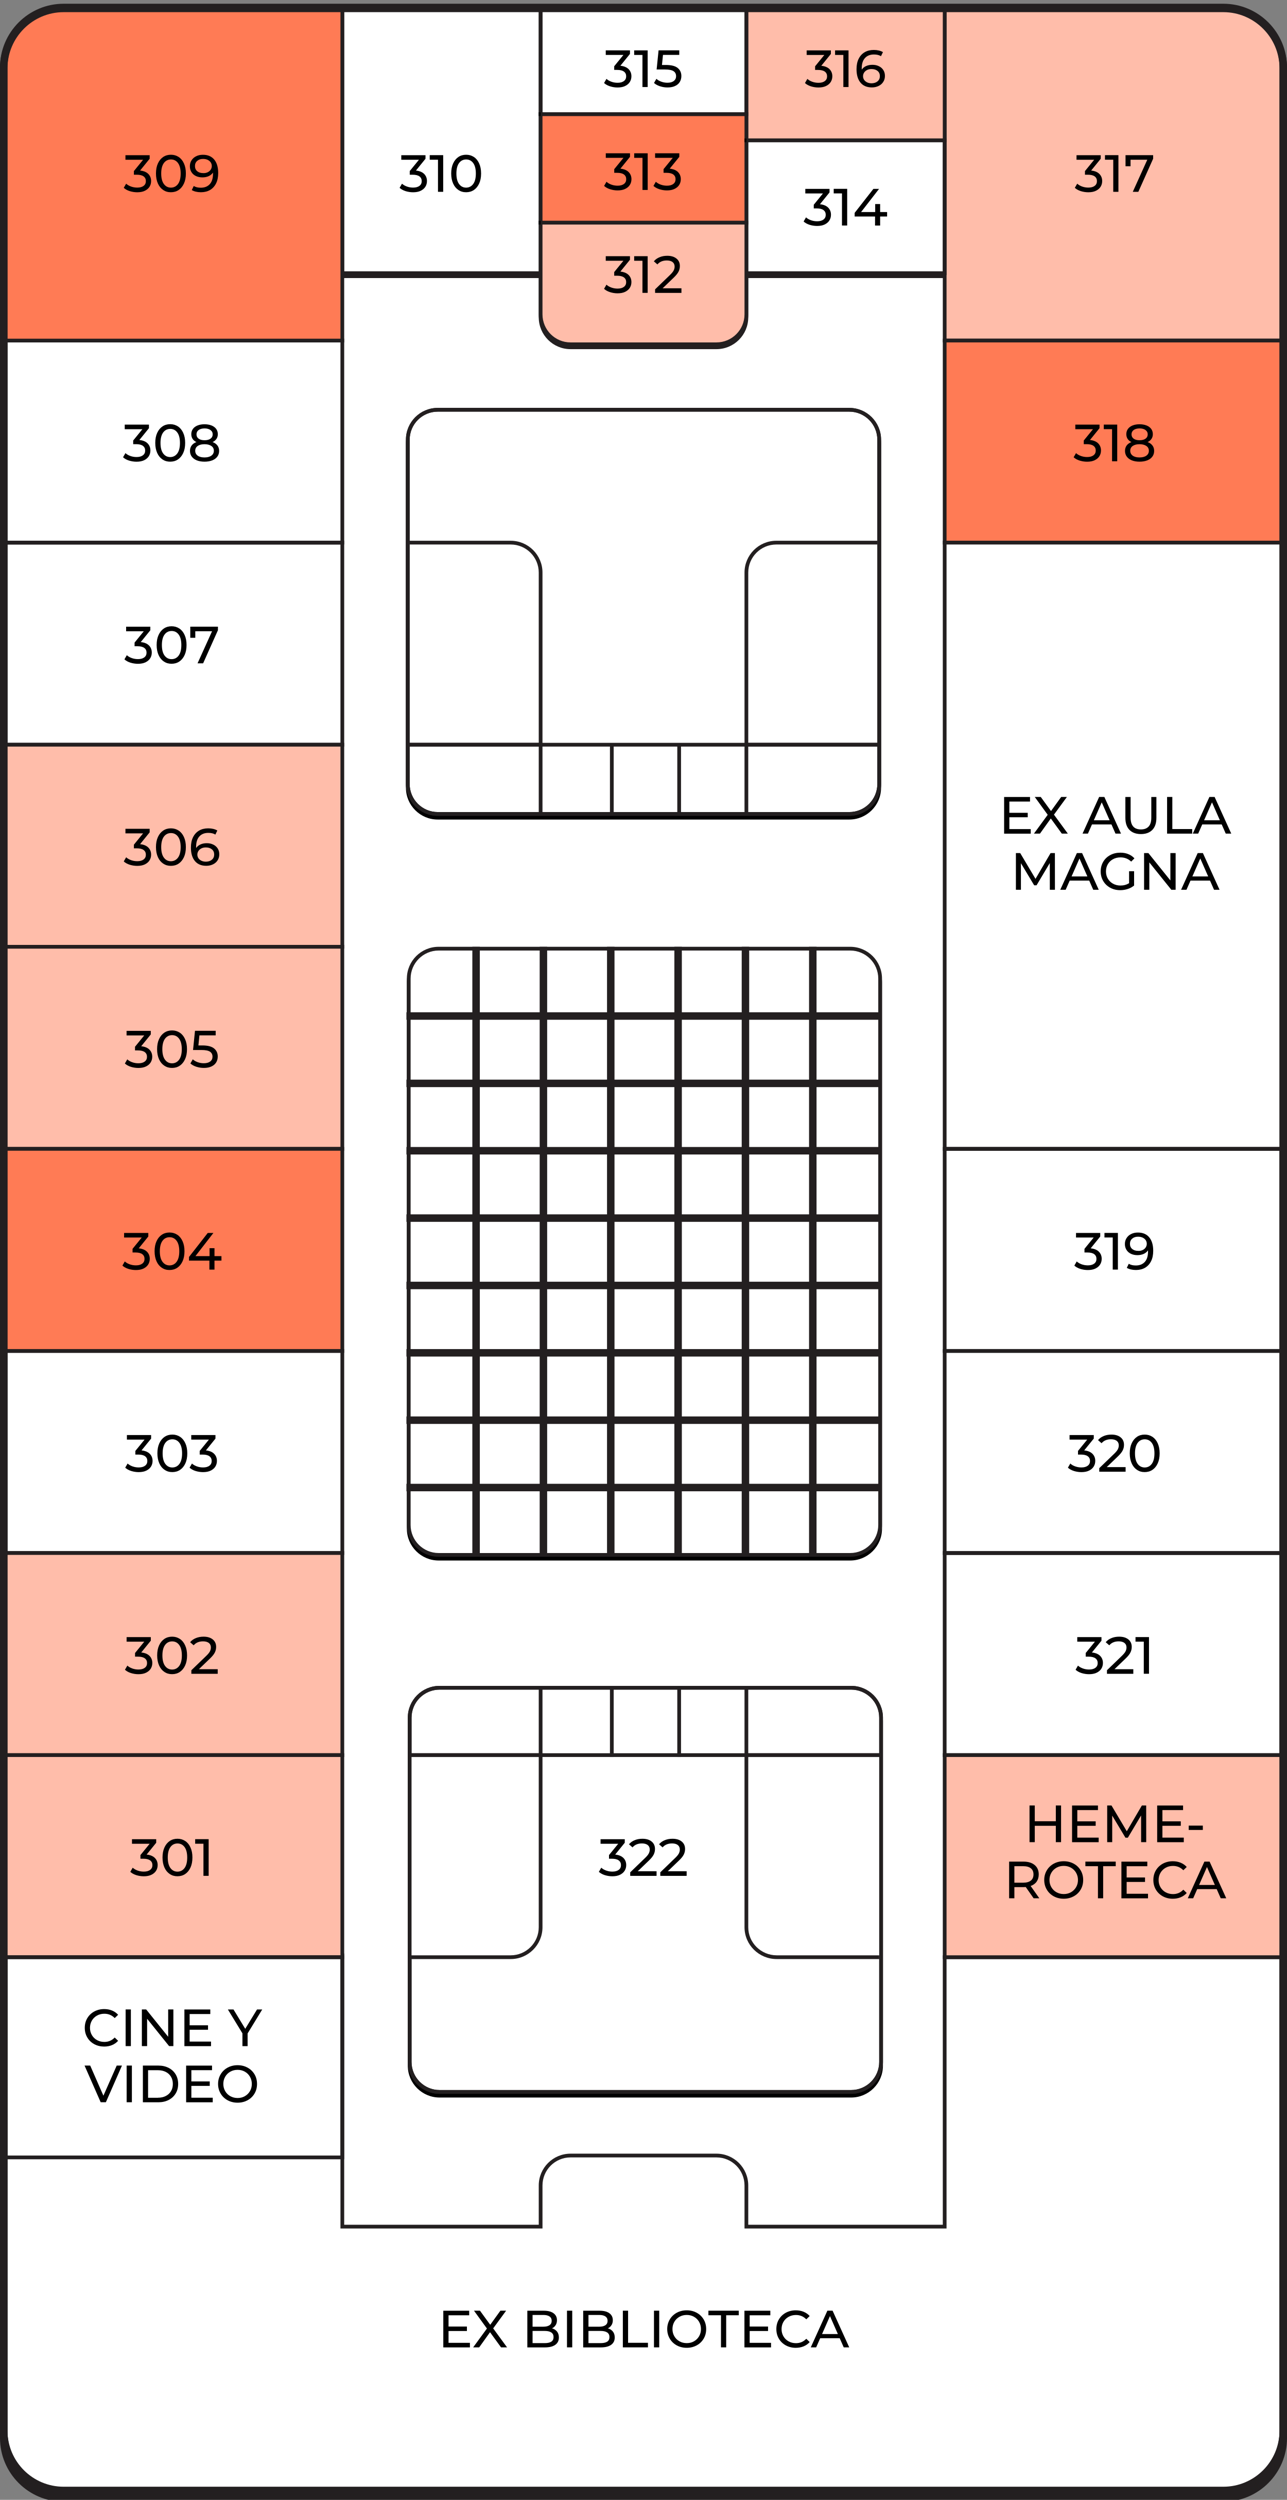 <?xml version="1.0" encoding="utf-8"?>
<!-- Generator: Adobe Illustrator 24.3.0, SVG Export Plug-In . SVG Version: 6.00 Build 0)  -->
<svg version="1.1" xmlns="http://www.w3.org/2000/svg" xmlns:xlink="http://www.w3.org/1999/xlink" x="0px" y="0px"
	 viewBox="0 0 344 668" style="enable-background:new 0 0 344 668;" xml:space="preserve">
<rect x="0" y="0" width="344" height="668" fill="#808080" stroke="none"/>
<style type="text/css">
	.st0{fill:#231F20;}
	.st1{fill:#FFFFFF;}
	.st2{fill:none;stroke:#231F20;stroke-miterlimit:10;}
	.st3{fill:#FF7B55;}
	.st4{fill:#FFBDAA;}
	.st5{fill:#00C6AE;}
	.st6{fill:#FFBD12;}
	.st7{fill:#C3D5FC;}
	.st8{fill:#1D1D1B;}
	.st9{fill:#D7F9F2;}
	.st10{fill:#8490FF;}
	.st11{fill:#FFFFFF;stroke:#1D1D1B;stroke-width:2;stroke-linecap:round;stroke-miterlimit:10;}
	.st12{fill:#FFB5D4;}
	.st13{fill:#FFEEFE;}
	.st14{fill:none;stroke:#231F20;stroke-width:2;stroke-miterlimit:10;}
	.st15{display:none;}
	.st16{display:inline;fill:none;stroke:#231F20;stroke-miterlimit:10;}
</style>
<g id="Mapa_SS">
</g>
<g id="Mapa_PB">
</g>
<g id="Mapa_PB_B_L_C">
</g>
<g id="Mapa_PB_B_L">
</g>
<g id="Mapa_PB_BIBLIOTECA">
</g>
<g id="Mapa_PB_COMEDOR">
</g>
<g id="Mapa_PB_LIBRERIA">
</g>
<g id="Mapa_PB_BANO">
</g>
<g id="Mapa_PB_SIN_FILTRO">
</g>
<g id="Mapa_1P">
</g>
<g id="MapaEP">
</g>
<g id="Mapa_2P">
</g>
<g id="Mapa_3P">
</g>
<g id="Mapa_3P_SIN_1_">
</g>
<g id="Mapa_3P_BANOS">
</g>
<g id="Mapa_3P_AULAS">
	<g>
		<g>
			<g>
				<g>
					<path class="st0" d="M343,651.5c0,8.8-7.2,16-16,16H17c-8.8,0-16-7.2-16-16V20C1,11.2,8.2,4,17,4h310c8.8,0,16,7.2,16,16V651.5
						z"/>
				</g>
				<g>
					<path class="st0" d="M327,668.5H17c-9.37,0-17-7.63-17-17V20C0,10.63,7.63,3,17,3h310c9.37,0,17,7.63,17,17v631.5
						C344,660.87,336.37,668.5,327,668.5z M17,5C8.73,5,2,11.73,2,20v631.5c0,8.27,6.73,15,15,15h310c8.27,0,15-6.73,15-15V20
						c0-8.27-6.73-15-15-15H17z"/>
				</g>
			</g>
			<g>
				<g>
					<path class="st1" d="M343,649.5c0,8.8-7.2,16-16,16H17c-8.8,0-16-7.2-16-16V18C1,9.2,8.2,2,17,2h310c8.8,0,16,7.2,16,16V649.5z
						"/>
				</g>
				<g>
					<path class="st0" d="M327,666.5H17c-9.37,0-17-7.63-17-17V18C0,8.63,7.63,1,17,1h310c9.37,0,17,7.63,17,17v631.5
						C344,658.87,336.37,666.5,327,666.5z M17,3C8.73,3,2,9.73,2,18v631.5c0,8.27,6.73,15,15,15h310c8.27,0,15-6.73,15-15V18
						c0-8.27-6.73-15-15-15H17z"/>
				</g>
			</g>
		</g>
		<g>
			<g>
				<g>
					<g>
						<path d="M227.25,416.5h-110c-4.42,0-8-3.58-8-8v-146c0-4.42,3.58-8,8-8h110c4.42,0,8,3.58,8,8v146
							C235.25,412.92,231.67,416.5,227.25,416.5z"/>
					</g>
					<g>
						<path d="M227.25,417h-110c-4.69,0-8.5-3.81-8.5-8.5v-146c0-4.69,3.81-8.5,8.5-8.5h110c4.69,0,8.5,3.81,8.5,8.5v146
							C235.75,413.19,231.94,417,227.25,417z M117.25,255c-4.14,0-7.5,3.36-7.5,7.5v146c0,4.14,3.36,7.5,7.5,7.5h110
							c4.14,0,7.5-3.36,7.5-7.5v-146c0-4.14-3.36-7.5-7.5-7.5H117.25z"/>
					</g>
				</g>
				<g>
					<g>
						<path class="st1" d="M227.25,415.5h-110c-4.42,0-8-3.58-8-8v-146c0-4.42,3.58-8,8-8h110c4.42,0,8,3.58,8,8v146
							C235.25,411.92,231.67,415.5,227.25,415.5z"/>
					</g>
					<g>
						<path class="st0" d="M227.25,416h-110c-4.69,0-8.5-3.81-8.5-8.5v-146c0-4.69,3.81-8.5,8.5-8.5h110c4.69,0,8.5,3.81,8.5,8.5
							v146C235.75,412.19,231.94,416,227.25,416z M117.25,254c-4.14,0-7.5,3.36-7.5,7.5v146c0,4.14,3.36,7.5,7.5,7.5h110
							c4.14,0,7.5-3.36,7.5-7.5v-146c0-4.14-3.36-7.5-7.5-7.5H117.25z"/>
					</g>
				</g>
			</g>
			<g>
				<g>
					<rect x="144.25" y="253" class="st0" width="2" height="162"/>
				</g>
				<g>
					<rect x="216.25" y="253" class="st0" width="2" height="162"/>
				</g>
				<g>
					<rect x="198.25" y="253" class="st0" width="2" height="162"/>
				</g>
				<g>
					<rect x="180.25" y="253" class="st0" width="2" height="162"/>
				</g>
				<g>
					<rect x="162.25" y="253" class="st0" width="2" height="162"/>
				</g>
				<g>
					<rect x="126.25" y="253" class="st0" width="2" height="162"/>
				</g>
			</g>
			<g>
				<rect x="108.63" y="270.5" class="st0" width="127" height="2"/>
			</g>
			<g>
				<rect x="108.63" y="288.5" class="st0" width="127" height="2"/>
			</g>
			<g>
				<rect x="108.63" y="306.5" class="st0" width="127" height="2"/>
			</g>
			<g>
				<rect x="108.63" y="324.5" class="st0" width="127" height="2"/>
			</g>
			<g>
				<rect x="108.63" y="342.5" class="st0" width="127" height="2"/>
			</g>
			<g>
				<rect x="108.63" y="360.5" class="st0" width="127" height="2"/>
			</g>
			<g>
				<rect x="108.63" y="378.5" class="st0" width="127" height="2"/>
			</g>
			<g>
				<rect x="108.63" y="396.5" class="st0" width="127" height="2"/>
			</g>
		</g>
		<g>
			<path class="st0" d="M191.5,93.3h-39c-4.69,0-8.5-3.81-8.5-8.5V74.3H91.5v-1H145v11.5c0,4.14,3.36,7.5,7.5,7.5h39
				c4.14,0,7.5-3.36,7.5-7.5V73.3h53.5v1H200v10.5C200,89.49,196.19,93.3,191.5,93.3z"/>
		</g>
		<g>
			<path class="st4" d="M252.5,91V2h74c8.84,0,16,7.16,16,16v73H252.5z"/>
			<path class="st0" d="M343,91.5h-91v-90h74.5c9.1,0,16.5,7.4,16.5,16.5V91.5z M253,90.5h89V18c0-8.55-6.95-15.5-15.5-15.5H253
				V90.5z"/>
		</g>
		<g>
			<path class="st0" d="M145,73.5H91v-72h54V73.5z M92,72.5h52v-70H92V72.5z"/>
		</g>
		<g>
			<g>
				<rect x="199.5" y="2" class="st4" width="53" height="35.5"/>
			</g>
			<g>
				<path class="st0" d="M253,38h-54V1.5h54V38z M200,37h52V2.5h-52V37z"/>
			</g>
		</g>
		<g>
			<path class="st0" d="M253,73.5h-54V37h54V73.5z M200,72.5h52V38h-52V72.5z"/>
		</g>
		<g>
			<g>
				<rect x="144.5" y="30.5" class="st3" width="55" height="29"/>
			</g>
			<g>
				<path class="st0" d="M200,60h-56V30h56V60z M145,59h54V31h-54V59z"/>
			</g>
		</g>
		<g>
			<path class="st0" d="M200,31h-56V1.5h56V31z M145,30h54V2.5h-54V30z"/>
		</g>
		<g>
			<g>
				<path class="st4" d="M144.5,59.5h55V84c0,4.42-3.58,8-8,8h-39c-4.42,0-8-3.58-8-8V59.5z"/>
			</g>
			<g>
				<path class="st0" d="M191.5,92.5h-39c-4.69,0-8.5-3.81-8.5-8.5V59h56v25C200,88.69,196.19,92.5,191.5,92.5z M145,60v24
					c0,4.14,3.36,7.5,7.5,7.5h39c4.14,0,7.5-3.36,7.5-7.5V60H145z"/>
			</g>
		</g>
		<g>
			<path class="st0" d="M92,145.5H1v-55h91V145.5z M2,144.5h89v-53H2V144.5z"/>
		</g>
		<g>
			<path class="st0" d="M92,199.5H1v-55h91V199.5z M2,198.5h89v-53H2V198.5z"/>
		</g>
		<g>
			<rect x="1.5" y="199" class="st4" width="90" height="54"/>
			<path class="st0" d="M92,253.5H1v-55h91V253.5z M2,252.5h89v-53H2V252.5z"/>
		</g>
		<g>
			<rect x="252.5" y="91" class="st3" width="90" height="54"/>
			<path class="st0" d="M343,145.5h-91v-55h91V145.5z M253,144.5h89v-53h-89V144.5z"/>
		</g>
		<g>
			<rect x="252.5" y="145" class="st1" width="90" height="162"/>
			<path class="st0" d="M343,307.5h-91v-163h91V307.5z M253,306.5h89v-161h-89V306.5z"/>
		</g>
		<g>
			<rect x="1.5" y="253" class="st4" width="90" height="54"/>
			<path class="st0" d="M92,307.5H1v-55h91V307.5z M2,306.5h89v-53H2V306.5z"/>
		</g>
		<g>
			<rect x="1.5" y="307" class="st3" width="90" height="54"/>
			<path class="st0" d="M92,361.5H1v-55h91V361.5z M2,360.5h89v-53H2V360.5z"/>
		</g>
		<g>
			<path class="st0" d="M92,415.5H1v-55h91V415.5z M2,414.5h89v-53H2V414.5z"/>
		</g>
		<g>
			<path class="st0" d="M92,577H1v-55h91V577z M2,576h89v-53H2V576z"/>
		</g>
		<g>
			<rect x="1.5" y="415" class="st4" width="90" height="54"/>
			<path class="st0" d="M92,469.5H1v-55h91V469.5z M2,468.5h89v-53H2V468.5z"/>
		</g>
		<g>
			<path class="st0" d="M343,361.5h-91v-55h91V361.5z M253,360.5h89v-53h-89V360.5z"/>
		</g>
		<g>
			<path class="st0" d="M343,415.5h-91v-55h91V415.5z M253,414.5h89v-53h-89V414.5z"/>
		</g>
		<g>
			<path class="st0" d="M343,469.5h-91v-55h91V469.5z M253,468.5h89v-53h-89V468.5z"/>
		</g>
		<g>
			<rect x="1.5" y="469" class="st4" width="90" height="54"/>
			<path class="st0" d="M92,523.5H1v-55h91V523.5z M2,522.5h89v-53H2V522.5z"/>
		</g>
		<g>
			<path class="st0" d="M326.5,666.5h-309C8.4,666.5,1,659.1,1,650V522.5h91v72h52V584c0-4.69,3.81-8.5,8.5-8.5h39
				c4.69,0,8.5,3.81,8.5,8.5v10.5h52v-72h91V650C343,659.1,335.6,666.5,326.5,666.5z M2,523.5V650c0,8.55,6.95,15.5,15.5,15.5h309
				c8.55,0,15.5-6.95,15.5-15.5V523.5h-89v72h-54V584c0-4.14-3.36-7.5-7.5-7.5h-39c-4.14,0-7.5,3.36-7.5,7.5v11.5H91v-72H2z"/>
		</g>
		<g>
			<rect x="252.5" y="469" class="st4" width="90" height="54"/>
			<path class="st0" d="M343,523.5h-91v-55h91V523.5z M253,522.5h89v-53h-89V522.5z"/>
		</g>
		<g>
			<path class="st3" d="M91.5,91h-90V18c0-8.84,7.16-16,16-16h74V91z"/>
			<path class="st0" d="M92,91.5H1V18C1,8.9,8.4,1.5,17.5,1.5H92V91.5z M2,90.5h89v-88H17.5C8.95,2.5,2,9.45,2,18V90.5z"/>
		</g>
		<g>
			<g>
				<g>
					<path d="M227,218.5H117c-4.42,0-8-3.58-8-8v-92c0-4.42,3.58-8,8-8h110c4.42,0,8,3.58,8,8v92C235,214.92,231.42,218.5,227,218.5
						z"/>
				</g>
				<g>
					<path d="M227,219H117c-4.69,0-8.5-3.81-8.5-8.5v-92c0-4.69,3.81-8.5,8.5-8.5h110c4.69,0,8.5,3.81,8.5,8.5v92
						C235.5,215.19,231.69,219,227,219z M117,111c-4.14,0-7.5,3.36-7.5,7.5v92c0,4.14,3.36,7.5,7.5,7.5h110c4.14,0,7.5-3.36,7.5-7.5
						v-92c0-4.14-3.36-7.5-7.5-7.5H117z"/>
				</g>
			</g>
			<g>
				<g>
					<path class="st1" d="M227,217.5H117c-4.42,0-8-3.58-8-8v-92c0-4.42,3.58-8,8-8h110c4.42,0,8,3.58,8,8v92
						C235,213.92,231.42,217.5,227,217.5z"/>
				</g>
				<g>
					<path class="st0" d="M227,218H117c-4.69,0-8.5-3.81-8.5-8.5v-92c0-4.69,3.81-8.5,8.5-8.5h110c4.69,0,8.5,3.81,8.5,8.5v92
						C235.5,214.19,231.69,218,227,218z M117,110c-4.14,0-7.5,3.36-7.5,7.5v92c0,4.14,3.36,7.5,7.5,7.5h110c4.14,0,7.5-3.36,7.5-7.5
						v-92c0-4.14-3.36-7.5-7.5-7.5H117z"/>
				</g>
			</g>
		</g>
		<g>
			<g>
				<g>
					<path d="M227.5,560h-110c-4.42,0-8-3.58-8-8v-92c0-4.42,3.58-8,8-8h110c4.42,0,8,3.58,8,8v92
						C235.5,556.42,231.92,560,227.5,560z"/>
				</g>
				<g>
					<path d="M227.5,560.5h-110c-4.69,0-8.5-3.81-8.5-8.5v-92c0-4.69,3.81-8.5,8.5-8.5h110c4.69,0,8.5,3.81,8.5,8.5v92
						C236,556.69,232.19,560.5,227.5,560.5z M117.5,452.5c-4.14,0-7.5,3.36-7.5,7.5v92c0,4.14,3.36,7.5,7.5,7.5h110
						c4.14,0,7.5-3.36,7.5-7.5v-92c0-4.14-3.36-7.5-7.5-7.5H117.5z"/>
				</g>
			</g>
			<g>
				<g>
					<path class="st1" d="M227.5,559h-110c-4.42,0-8-3.58-8-8v-92c0-4.42,3.58-8,8-8h110c4.42,0,8,3.58,8,8v92
						C235.5,555.42,231.92,559,227.5,559z"/>
				</g>
				<g>
					<path class="st0" d="M227.5,559.5h-110c-4.69,0-8.5-3.81-8.5-8.5v-92c0-4.69,3.81-8.5,8.5-8.5h110c4.69,0,8.5,3.81,8.5,8.5v92
						C236,555.69,232.19,559.5,227.5,559.5z M117.5,451.5c-4.14,0-7.5,3.36-7.5,7.5v92c0,4.14,3.36,7.5,7.5,7.5h110
						c4.14,0,7.5-3.36,7.5-7.5v-92c0-4.14-3.36-7.5-7.5-7.5H117.5z"/>
				</g>
			</g>
		</g>
		<g>
			<path d="M39.63,46.47c0.5,0.5,0.76,1.14,0.76,1.91c0,0.56-0.14,1.07-0.42,1.52s-0.7,0.81-1.25,1.08c-0.56,0.27-1.23,0.4-2.04,0.4
				c-0.7,0-1.37-0.11-2.02-0.31c-0.64-0.21-1.17-0.5-1.58-0.88l0.64-1.11c0.34,0.32,0.77,0.57,1.29,0.76
				c0.52,0.19,1.08,0.29,1.67,0.29c0.73,0,1.29-0.15,1.7-0.46c0.41-0.31,0.61-0.73,0.61-1.27c0-0.54-0.2-0.96-0.6-1.26
				s-1.01-0.45-1.82-0.45h-0.78v-0.98l2.46-3.02h-4.72v-1.22h6.47v0.95l-2.56,3.16C38.39,45.67,39.13,45.97,39.63,46.47z"/>
			<path d="M43.63,50.78c-0.6-0.4-1.08-0.97-1.42-1.73s-0.52-1.65-0.52-2.69s0.17-1.93,0.52-2.69c0.35-0.76,0.82-1.33,1.42-1.73
				s1.29-0.59,2.06-0.59c0.77,0,1.45,0.2,2.05,0.59s1.08,0.97,1.42,1.73c0.35,0.76,0.52,1.65,0.52,2.69s-0.17,1.93-0.52,2.69
				s-0.82,1.33-1.42,1.73s-1.29,0.59-2.05,0.59C44.92,51.38,44.23,51.18,43.63,50.78z M47.58,49.17c0.47-0.64,0.71-1.58,0.71-2.8
				s-0.24-2.16-0.71-2.8c-0.47-0.64-1.1-0.96-1.88-0.96c-0.79,0-1.43,0.32-1.9,0.96c-0.47,0.64-0.71,1.58-0.71,2.8
				s0.24,2.16,0.71,2.8s1.1,0.97,1.9,0.97C46.48,50.13,47.1,49.81,47.58,49.17z"/>
			<path d="M57.25,42.63c0.71,0.85,1.07,2.05,1.07,3.61c0,1.09-0.19,2.02-0.58,2.79s-0.93,1.35-1.62,1.75
				c-0.7,0.4-1.51,0.59-2.43,0.59c-0.48,0-0.92-0.05-1.34-0.15c-0.42-0.1-0.78-0.24-1.09-0.43l0.53-1.09
				c0.48,0.31,1.11,0.46,1.89,0.46c1.02,0,1.81-0.32,2.39-0.95c0.57-0.63,0.86-1.55,0.86-2.75v-0.35c-0.28,0.42-0.67,0.74-1.16,0.96
				c-0.49,0.22-1.05,0.33-1.67,0.33c-0.64,0-1.22-0.12-1.73-0.36c-0.51-0.24-0.91-0.59-1.19-1.04c-0.28-0.45-0.43-0.97-0.43-1.56
				c0-0.62,0.15-1.16,0.46-1.62c0.3-0.47,0.72-0.83,1.24-1.08c0.52-0.26,1.11-0.38,1.76-0.38C55.52,41.35,56.54,41.78,57.25,42.63z
				 M55.51,46.03c0.35-0.17,0.61-0.4,0.81-0.69c0.19-0.29,0.29-0.61,0.29-0.97c0-0.35-0.09-0.66-0.27-0.95
				c-0.18-0.28-0.45-0.51-0.8-0.69c-0.35-0.17-0.77-0.26-1.27-0.26c-0.64,0-1.16,0.17-1.56,0.52c-0.4,0.34-0.6,0.81-0.6,1.38
				c0,0.58,0.2,1.04,0.6,1.38c0.4,0.34,0.94,0.51,1.62,0.51C54.77,46.28,55.16,46.2,55.51,46.03z"/>
		</g>
		<g>
			<path d="M168.01,18.47c0.5,0.5,0.76,1.14,0.76,1.91c0,0.56-0.14,1.07-0.42,1.52c-0.28,0.45-0.7,0.81-1.25,1.08
				c-0.56,0.27-1.23,0.4-2.04,0.4c-0.7,0-1.37-0.11-2.02-0.32s-1.17-0.5-1.58-0.88l0.64-1.11c0.34,0.32,0.77,0.57,1.29,0.76
				c0.52,0.19,1.08,0.29,1.67,0.29c0.73,0,1.29-0.15,1.7-0.46c0.41-0.31,0.61-0.73,0.61-1.27s-0.2-0.96-0.6-1.26
				s-1.01-0.45-1.82-0.45h-0.78v-0.98l2.46-3.02h-4.72v-1.22h6.47v0.95l-2.56,3.16C166.77,17.67,167.51,17.97,168.01,18.47z"/>
			<path d="M173.11,13.46v9.8h-1.39v-8.58h-2.21v-1.22H173.11z"/>
			<path d="M181.13,18.16c0.66,0.53,0.99,1.25,0.99,2.16c0,0.58-0.14,1.1-0.41,1.56s-0.69,0.83-1.25,1.09
				c-0.55,0.27-1.24,0.4-2.05,0.4c-0.69,0-1.36-0.11-2-0.32s-1.18-0.5-1.6-0.88l0.64-1.11c0.34,0.32,0.76,0.57,1.29,0.76
				c0.52,0.19,1.07,0.29,1.65,0.29c0.74,0,1.31-0.16,1.71-0.47s0.61-0.74,0.61-1.28c0-0.59-0.22-1.03-0.67-1.34
				c-0.45-0.3-1.21-0.45-2.3-0.45h-2.23l0.52-5.12h5.53v1.22h-4.35l-0.27,2.69h1.09C179.45,17.37,180.48,17.63,181.13,18.16z"/>
		</g>
		<g>
			<path d="M113.36,46.47c0.5,0.5,0.76,1.14,0.76,1.91c0,0.56-0.14,1.07-0.42,1.52s-0.7,0.81-1.25,1.08
				c-0.56,0.27-1.23,0.4-2.04,0.4c-0.7,0-1.37-0.11-2.02-0.31c-0.64-0.21-1.17-0.5-1.58-0.88l0.64-1.11
				c0.34,0.32,0.77,0.57,1.29,0.76c0.52,0.19,1.08,0.29,1.67,0.29c0.73,0,1.29-0.15,1.7-0.46c0.41-0.31,0.61-0.73,0.61-1.27
				c0-0.54-0.2-0.96-0.6-1.26s-1.01-0.45-1.82-0.45h-0.78v-0.98l2.46-3.02h-4.72v-1.22h6.47v0.95l-2.56,3.16
				C112.12,45.67,112.86,45.97,113.36,46.47z"/>
			<path d="M118.46,41.46v9.8h-1.39v-8.58h-2.21v-1.22H118.46z"/>
			<path d="M122.54,50.78c-0.6-0.4-1.08-0.97-1.42-1.73s-0.52-1.65-0.52-2.69s0.17-1.93,0.52-2.69c0.35-0.76,0.82-1.33,1.42-1.73
				s1.29-0.59,2.06-0.59c0.77,0,1.45,0.2,2.05,0.59s1.08,0.97,1.42,1.73c0.35,0.76,0.52,1.65,0.52,2.69s-0.17,1.93-0.52,2.69
				s-0.82,1.33-1.42,1.73s-1.29,0.59-2.05,0.59C123.83,51.38,123.14,51.18,122.54,50.78z M126.48,49.17
				c0.47-0.64,0.71-1.58,0.71-2.8s-0.24-2.16-0.71-2.8c-0.47-0.64-1.1-0.96-1.88-0.96c-0.79,0-1.43,0.32-1.9,0.96
				c-0.47,0.64-0.71,1.58-0.71,2.8s0.24,2.16,0.71,2.8s1.1,0.97,1.9,0.97C125.38,50.13,126.01,49.81,126.48,49.17z"/>
		</g>
		<g>
			<path d="M168.01,73.47c0.5,0.5,0.76,1.14,0.76,1.91c0,0.56-0.14,1.07-0.42,1.52c-0.28,0.45-0.7,0.81-1.25,1.08
				c-0.56,0.27-1.23,0.4-2.04,0.4c-0.7,0-1.37-0.11-2.02-0.32s-1.17-0.5-1.58-0.88l0.64-1.11c0.34,0.32,0.77,0.57,1.29,0.76
				c0.52,0.19,1.08,0.29,1.67,0.29c0.73,0,1.29-0.15,1.7-0.46c0.41-0.31,0.61-0.73,0.61-1.27s-0.2-0.96-0.6-1.26
				s-1.01-0.45-1.82-0.45h-0.78v-0.98l2.46-3.02h-4.72v-1.22h6.47v0.95l-2.56,3.16C166.77,72.67,167.51,72.97,168.01,73.47z"/>
			<path d="M173.11,68.46v9.8h-1.39v-8.58h-2.21v-1.22H173.11z"/>
			<path d="M182.14,77.05v1.22h-7.04v-0.95l3.99-3.85c0.49-0.47,0.81-0.87,0.98-1.21c0.17-0.34,0.25-0.68,0.25-1.03
				c0-0.51-0.18-0.91-0.54-1.2c-0.36-0.28-0.88-0.43-1.55-0.43c-1.08,0-1.92,0.35-2.51,1.06l-0.95-0.83
				c0.38-0.47,0.88-0.83,1.51-1.09c0.62-0.26,1.31-0.39,2.08-0.39c1.03,0,1.84,0.25,2.45,0.74s0.91,1.15,0.91,1.99
				c0,0.52-0.11,1.02-0.34,1.48s-0.65,1-1.27,1.6l-3,2.88H182.14z"/>
		</g>
		<g>
			<path d="M168.02,45.97c0.5,0.5,0.76,1.14,0.76,1.91c0,0.56-0.14,1.07-0.42,1.52c-0.28,0.45-0.7,0.81-1.25,1.08
				c-0.56,0.27-1.23,0.4-2.04,0.4c-0.7,0-1.37-0.11-2.02-0.32s-1.17-0.5-1.58-0.88l0.64-1.11c0.34,0.32,0.77,0.57,1.29,0.76
				c0.52,0.19,1.08,0.29,1.67,0.29c0.73,0,1.29-0.15,1.7-0.46c0.41-0.31,0.61-0.73,0.61-1.27s-0.2-0.96-0.6-1.26
				s-1.01-0.45-1.82-0.45h-0.78v-0.98l2.46-3.02h-4.72v-1.22h6.47v0.95l-2.56,3.16C166.79,45.17,167.52,45.47,168.02,45.97z"/>
			<path d="M173.12,40.96v9.8h-1.39v-8.58h-2.21v-1.22H173.12z"/>
			<path d="M181.21,45.97c0.5,0.5,0.76,1.14,0.76,1.91c0,0.56-0.14,1.07-0.42,1.52c-0.28,0.45-0.7,0.81-1.25,1.08
				c-0.56,0.27-1.23,0.4-2.04,0.4c-0.7,0-1.37-0.11-2.02-0.32c-0.64-0.21-1.17-0.5-1.58-0.88l0.64-1.11
				c0.34,0.32,0.76,0.57,1.29,0.76c0.52,0.19,1.08,0.29,1.67,0.29c0.73,0,1.29-0.15,1.7-0.46c0.41-0.31,0.61-0.73,0.61-1.27
				s-0.2-0.96-0.6-1.26s-1.01-0.45-1.82-0.45h-0.79v-0.98l2.46-3.02h-4.72v-1.22h6.47v0.95l-2.56,3.16
				C179.97,45.17,180.71,45.47,181.21,45.97z"/>
		</g>
		<g>
			<path d="M221.35,55.47c0.5,0.5,0.76,1.14,0.76,1.91c0,0.56-0.14,1.07-0.42,1.52c-0.28,0.45-0.7,0.81-1.25,1.08
				c-0.55,0.27-1.23,0.4-2.04,0.4c-0.7,0-1.37-0.11-2.02-0.31c-0.64-0.21-1.17-0.5-1.58-0.88l0.64-1.11
				c0.34,0.32,0.76,0.57,1.29,0.76c0.52,0.19,1.08,0.29,1.67,0.29c0.73,0,1.29-0.15,1.7-0.46s0.61-0.73,0.61-1.27
				c0-0.54-0.2-0.96-0.6-1.26c-0.4-0.3-1.01-0.45-1.82-0.45h-0.78v-0.98l2.46-3.02h-4.72v-1.22h6.47v0.95l-2.56,3.16
				C220.11,54.67,220.84,54.97,221.35,55.47z"/>
			<path d="M226.44,50.46v9.8h-1.39v-8.58h-2.21v-1.22H226.44z"/>
			<path d="M237.11,57.86h-1.86v2.41h-1.36v-2.41h-5.45v-0.98l5.01-6.41h1.51l-4.8,6.19h3.77v-2.13h1.32v2.13h1.86V57.86z"/>
		</g>
		<g>
			<path d="M221.71,18.47c0.5,0.5,0.76,1.14,0.76,1.91c0,0.56-0.14,1.07-0.42,1.52c-0.28,0.45-0.7,0.81-1.25,1.08
				c-0.56,0.27-1.23,0.4-2.04,0.4c-0.7,0-1.37-0.11-2.02-0.31c-0.64-0.21-1.17-0.5-1.58-0.88l0.64-1.11
				c0.34,0.32,0.77,0.57,1.29,0.76c0.52,0.19,1.08,0.29,1.67,0.29c0.73,0,1.29-0.15,1.7-0.46c0.41-0.31,0.61-0.73,0.61-1.27
				c0-0.54-0.2-0.96-0.6-1.26c-0.4-0.3-1.01-0.45-1.82-0.45h-0.78v-0.98l2.46-3.02h-4.72v-1.22h6.47v0.95l-2.56,3.16
				C220.47,17.67,221.21,17.97,221.71,18.47z"/>
			<path d="M226.8,13.46v9.8h-1.38v-8.58h-2.21v-1.22H226.8z"/>
			<path d="M234.9,17.68c0.51,0.24,0.91,0.59,1.2,1.04c0.29,0.45,0.43,0.97,0.43,1.56c0,0.62-0.15,1.16-0.46,1.62
				c-0.3,0.47-0.72,0.83-1.25,1.08s-1.12,0.38-1.77,0.38c-1.32,0-2.33-0.42-3.04-1.27s-1.07-2.05-1.07-3.61
				c0-1.09,0.19-2.02,0.58-2.79s0.93-1.35,1.62-1.75s1.5-0.59,2.43-0.59c0.48,0,0.92,0.05,1.34,0.15s0.78,0.24,1.09,0.43l-0.53,1.09
				c-0.47-0.31-1.09-0.46-1.88-0.46c-1.02,0-1.82,0.32-2.39,0.95c-0.58,0.63-0.87,1.55-0.87,2.75c0,0.15,0,0.27,0.01,0.35
				c0.28-0.42,0.67-0.74,1.16-0.96c0.49-0.22,1.04-0.33,1.66-0.33C233.82,17.31,234.4,17.44,234.9,17.68z M234.58,21.72
				c0.4-0.34,0.6-0.81,0.6-1.38c0-0.58-0.2-1.04-0.61-1.38s-0.95-0.51-1.63-0.51c-0.44,0-0.83,0.08-1.17,0.25s-0.61,0.4-0.8,0.69
				c-0.19,0.29-0.29,0.61-0.29,0.97c0,0.35,0.09,0.66,0.27,0.95c0.18,0.28,0.45,0.51,0.8,0.69c0.35,0.17,0.77,0.26,1.25,0.26
				C233.65,22.24,234.17,22.07,234.58,21.72z"/>
		</g>
		<g>
			<path d="M293.84,46.47c0.5,0.5,0.76,1.14,0.76,1.91c0,0.56-0.14,1.07-0.42,1.52c-0.28,0.45-0.7,0.81-1.25,1.08
				c-0.56,0.27-1.23,0.4-2.04,0.4c-0.7,0-1.37-0.11-2.02-0.31c-0.64-0.21-1.17-0.5-1.58-0.88l0.64-1.11
				c0.34,0.32,0.77,0.57,1.29,0.76c0.52,0.19,1.08,0.29,1.67,0.29c0.73,0,1.29-0.15,1.7-0.46c0.41-0.31,0.61-0.73,0.61-1.27
				c0-0.54-0.2-0.96-0.6-1.26c-0.4-0.3-1.01-0.45-1.82-0.45h-0.78v-0.98l2.46-3.02h-4.72v-1.22h6.47v0.95l-2.56,3.16
				C292.61,45.67,293.34,45.97,293.84,46.47z"/>
			<path d="M298.94,41.46v9.8h-1.38v-8.58h-2.21v-1.22H298.94z"/>
			<path d="M308.22,41.46v0.95l-3.96,8.85h-1.48l3.88-8.58h-4.48v1.75h-1.34v-2.97H308.22z"/>
		</g>
		<g>
			<path d="M293.52,118.47c0.5,0.5,0.76,1.14,0.76,1.91c0,0.56-0.14,1.07-0.42,1.52c-0.28,0.45-0.7,0.81-1.25,1.08
				c-0.56,0.27-1.23,0.4-2.04,0.4c-0.7,0-1.37-0.11-2.02-0.31c-0.64-0.21-1.17-0.5-1.58-0.88l0.64-1.11
				c0.34,0.32,0.77,0.57,1.29,0.76c0.52,0.19,1.08,0.29,1.67,0.29c0.73,0,1.29-0.15,1.7-0.46c0.41-0.31,0.61-0.73,0.61-1.27
				c0-0.54-0.2-0.96-0.6-1.26c-0.4-0.3-1.01-0.45-1.82-0.45h-0.78v-0.98l2.46-3.02h-4.72v-1.22h6.47v0.95l-2.56,3.16
				C292.28,117.67,293.02,117.97,293.52,118.47z"/>
			<path d="M298.62,113.46v9.8h-1.38v-8.58h-2.21v-1.22H298.62z"/>
			<path d="M308.04,119.05c0.3,0.4,0.45,0.88,0.45,1.44c0,0.59-0.16,1.1-0.48,1.53c-0.32,0.43-0.77,0.77-1.36,1
				s-1.28,0.35-2.07,0.35c-0.78,0-1.47-0.12-2.05-0.35c-0.58-0.23-1.03-0.57-1.35-1c-0.32-0.43-0.48-0.95-0.48-1.53
				c0-0.56,0.15-1.04,0.44-1.44c0.29-0.4,0.72-0.71,1.28-0.92c-0.45-0.21-0.79-0.5-1.02-0.85c-0.23-0.36-0.35-0.78-0.35-1.26
				c0-0.54,0.15-1.01,0.44-1.41c0.29-0.4,0.71-0.71,1.24-0.92c0.53-0.21,1.15-0.32,1.85-0.32c0.71,0,1.33,0.11,1.87,0.32
				c0.54,0.21,0.95,0.52,1.25,0.92c0.29,0.4,0.44,0.87,0.44,1.41c0,0.48-0.12,0.89-0.36,1.25s-0.58,0.65-1.03,0.86
				C307.31,118.34,307.74,118.65,308.04,119.05z M306.41,121.76c0.45-0.32,0.67-0.76,0.67-1.31c0-0.54-0.22-0.97-0.67-1.28
				c-0.45-0.31-1.06-0.47-1.83-0.47c-0.78,0-1.38,0.16-1.82,0.47c-0.44,0.31-0.66,0.74-0.66,1.28c0,0.55,0.22,0.99,0.66,1.31
				c0.44,0.32,1.04,0.48,1.82,0.48C305.35,122.24,305.97,122.08,306.41,121.76z M303.01,114.91c-0.38,0.29-0.57,0.67-0.57,1.16
				s0.19,0.87,0.57,1.15c0.38,0.28,0.9,0.42,1.58,0.42c0.68,0,1.21-0.14,1.6-0.42c0.39-0.28,0.58-0.66,0.58-1.15
				s-0.2-0.87-0.59-1.16c-0.4-0.29-0.93-0.43-1.59-0.43C303.92,114.49,303.39,114.63,303.01,114.91z"/>
		</g>
		<g>
			<path d="M275.5,221.55v1.22h-7.11v-9.8h6.92v1.22h-5.52v3.01h4.91v1.19h-4.91v3.16H275.5z"/>
			<path d="M283.81,222.76l-2.94-4.05l-2.9,4.05h-1.61l3.68-5.03l-3.46-4.77h1.6l2.74,3.77l2.72-3.77h1.53l-3.46,4.73l3.71,5.07
				H283.81z"/>
			<path d="M297.08,220.31h-5.21l-1.08,2.45h-1.44l4.44-9.8h1.39l4.45,9.8h-1.47L297.08,220.31z M296.59,219.2l-2.11-4.8l-2.11,4.8
				H296.59z"/>
			<path d="M301.89,221.76c-0.73-0.75-1.09-1.82-1.09-3.22v-5.57h1.4v5.52c0,2.1,0.92,3.15,2.76,3.15c0.9,0,1.58-0.26,2.06-0.78
				s0.71-1.31,0.71-2.37v-5.52h1.36v5.57c0,1.41-0.36,2.48-1.09,3.23c-0.73,0.74-1.75,1.11-3.05,1.11S302.61,222.5,301.89,221.76z"
				/>
			<path d="M311.95,212.96h1.4v8.58h5.31v1.22h-6.71V212.96z"/>
			<path d="M326.55,220.31h-5.21l-1.08,2.45h-1.44l4.44-9.8h1.39l4.45,9.8h-1.47L326.55,220.31z M326.06,219.2l-2.11-4.8l-2.11,4.8
				H326.06z"/>
			<path d="M280.61,237.76l-0.01-7.14l-3.54,5.95h-0.64l-3.54-5.91v7.1h-1.34v-9.8h1.15l4.09,6.89l4.03-6.89h1.15l0.01,9.8H280.61z"
				/>
			<path d="M291.13,235.31h-5.21l-1.08,2.45h-1.44l4.44-9.8h1.39l4.45,9.8h-1.47L291.13,235.31z M290.64,234.2l-2.11-4.8l-2.11,4.8
				H290.64z"/>
			<path d="M301.79,232.81h1.34v3.82c-0.49,0.4-1.05,0.71-1.69,0.92c-0.64,0.21-1.32,0.32-2.02,0.32c-0.99,0-1.88-0.22-2.67-0.65
				c-0.79-0.43-1.42-1.03-1.87-1.79c-0.45-0.76-0.68-1.62-0.68-2.57c0-0.95,0.23-1.81,0.68-2.58c0.45-0.77,1.08-1.36,1.88-1.79
				c0.8-0.43,1.7-0.64,2.7-0.64c0.78,0,1.5,0.13,2.13,0.39c0.64,0.26,1.18,0.63,1.63,1.13l-0.87,0.87
				c-0.78-0.76-1.73-1.13-2.84-1.13c-0.75,0-1.42,0.16-2.01,0.48c-0.59,0.32-1.06,0.77-1.39,1.34s-0.5,1.22-0.5,1.94
				c0,0.71,0.17,1.35,0.5,1.92c0.34,0.57,0.8,1.03,1.39,1.35c0.59,0.33,1.26,0.49,1.99,0.49c0.88,0,1.64-0.21,2.3-0.63V232.81z"/>
			<path d="M314.23,227.96v9.8h-1.15l-5.88-7.31v7.31h-1.4v-9.8h1.15l5.88,7.31v-7.31H314.23z"/>
			<path d="M323.42,235.31h-5.21l-1.08,2.45h-1.44l4.44-9.8h1.39l4.45,9.8h-1.47L323.42,235.31z M322.93,234.2l-2.11-4.8l-2.11,4.8
				H322.93z"/>
		</g>
		<g>
			<path d="M293.71,334.47c0.5,0.5,0.76,1.14,0.76,1.91c0,0.56-0.14,1.07-0.42,1.52c-0.28,0.45-0.7,0.81-1.25,1.08
				c-0.56,0.27-1.23,0.4-2.04,0.4c-0.7,0-1.37-0.11-2.02-0.31c-0.64-0.21-1.17-0.5-1.58-0.88l0.64-1.11
				c0.34,0.32,0.77,0.57,1.29,0.76c0.52,0.19,1.08,0.29,1.67,0.29c0.73,0,1.29-0.15,1.7-0.46c0.41-0.31,0.61-0.73,0.61-1.27
				c0-0.54-0.2-0.96-0.6-1.26c-0.4-0.3-1.01-0.45-1.82-0.45h-0.78v-0.98l2.46-3.02h-4.72v-1.22h6.47v0.95l-2.56,3.16
				C292.47,333.67,293.21,333.97,293.71,334.47z"/>
			<path d="M298.8,329.46v9.8h-1.38v-8.58h-2.21v-1.22H298.8z"/>
			<path d="M307.17,330.63c0.71,0.85,1.07,2.05,1.07,3.61c0,1.09-0.19,2.02-0.58,2.79s-0.93,1.35-1.62,1.75
				c-0.7,0.4-1.51,0.59-2.43,0.59c-0.48,0-0.92-0.05-1.34-0.15s-0.78-0.24-1.09-0.43l0.53-1.09c0.48,0.31,1.11,0.46,1.89,0.46
				c1.02,0,1.81-0.32,2.39-0.95c0.57-0.63,0.86-1.55,0.86-2.75v-0.35c-0.28,0.42-0.67,0.74-1.16,0.96c-0.5,0.22-1.05,0.33-1.67,0.33
				c-0.64,0-1.22-0.12-1.73-0.36c-0.51-0.24-0.91-0.59-1.19-1.04c-0.28-0.45-0.43-0.97-0.43-1.56c0-0.62,0.15-1.16,0.46-1.62
				c0.3-0.47,0.71-0.83,1.24-1.08c0.52-0.26,1.11-0.38,1.76-0.38C305.44,329.35,306.46,329.78,307.17,330.63z M305.43,334.03
				c0.34-0.17,0.61-0.4,0.8-0.69c0.19-0.29,0.29-0.61,0.29-0.97c0-0.35-0.09-0.66-0.27-0.95c-0.18-0.28-0.45-0.51-0.8-0.69
				c-0.35-0.17-0.77-0.26-1.27-0.26c-0.64,0-1.16,0.17-1.56,0.52c-0.4,0.34-0.6,0.81-0.6,1.38c0,0.58,0.2,1.04,0.6,1.38
				c0.4,0.34,0.94,0.51,1.63,0.51C304.69,334.28,305.08,334.2,305.43,334.03z"/>
		</g>
		<g>
			<path d="M291.99,388.47c0.5,0.5,0.76,1.14,0.76,1.91c0,0.56-0.14,1.07-0.42,1.52s-0.7,0.81-1.25,1.08
				c-0.56,0.27-1.23,0.4-2.04,0.4c-0.7,0-1.37-0.11-2.02-0.31c-0.64-0.21-1.17-0.5-1.58-0.88l0.64-1.11
				c0.34,0.32,0.76,0.57,1.29,0.76c0.52,0.19,1.08,0.29,1.67,0.29c0.73,0,1.29-0.15,1.7-0.46s0.61-0.73,0.61-1.27
				c0-0.54-0.2-0.96-0.6-1.26s-1.01-0.45-1.82-0.45h-0.79v-0.98l2.46-3.02h-4.72v-1.22h6.47v0.95l-2.56,3.16
				C290.75,387.67,291.48,387.97,291.99,388.47z"/>
			<path d="M300.86,392.05v1.22h-7.04v-0.95l3.99-3.85c0.49-0.47,0.81-0.87,0.98-1.21c0.17-0.34,0.25-0.68,0.25-1.03
				c0-0.51-0.18-0.91-0.54-1.2s-0.88-0.43-1.55-0.43c-1.08,0-1.92,0.35-2.51,1.06l-0.95-0.83c0.38-0.47,0.88-0.83,1.5-1.09
				s1.31-0.39,2.08-0.39c1.03,0,1.84,0.24,2.45,0.73c0.61,0.49,0.91,1.16,0.91,2c0,0.52-0.11,1.02-0.34,1.48
				c-0.22,0.47-0.65,1-1.27,1.6l-3,2.88H300.86z"/>
			<path d="M303.91,392.78c-0.6-0.4-1.08-0.97-1.42-1.73c-0.34-0.76-0.52-1.65-0.52-2.69s0.17-1.93,0.52-2.69
				c0.35-0.76,0.82-1.33,1.42-1.73c0.6-0.4,1.29-0.59,2.06-0.59c0.77,0,1.45,0.2,2.05,0.59c0.6,0.4,1.08,0.97,1.42,1.73
				c0.34,0.76,0.52,1.65,0.52,2.69s-0.17,1.93-0.52,2.69c-0.35,0.76-0.82,1.33-1.42,1.73c-0.6,0.4-1.29,0.59-2.05,0.59
				C305.2,393.38,304.51,393.18,303.91,392.78z M307.86,391.17c0.47-0.64,0.71-1.58,0.71-2.8s-0.24-2.16-0.71-2.8
				c-0.47-0.64-1.1-0.96-1.88-0.96c-0.79,0-1.43,0.32-1.9,0.96c-0.47,0.64-0.71,1.58-0.71,2.8s0.24,2.16,0.71,2.8
				c0.47,0.64,1.1,0.97,1.9,0.97C306.76,392.13,307.38,391.81,307.86,391.17z"/>
		</g>
		<g>
			<path d="M294.04,442.47c0.5,0.5,0.76,1.14,0.76,1.91c0,0.56-0.14,1.07-0.42,1.52s-0.7,0.81-1.25,1.08
				c-0.56,0.27-1.23,0.4-2.04,0.4c-0.7,0-1.37-0.11-2.02-0.31c-0.64-0.21-1.17-0.5-1.58-0.88l0.64-1.11
				c0.34,0.32,0.77,0.57,1.29,0.76s1.08,0.29,1.67,0.29c0.73,0,1.29-0.15,1.7-0.46c0.41-0.31,0.61-0.73,0.61-1.27
				c0-0.54-0.2-0.96-0.6-1.26s-1.01-0.45-1.82-0.45h-0.78v-0.98l2.46-3.02h-4.72v-1.22h6.47v0.95l-2.56,3.16
				C292.81,441.67,293.54,441.97,294.04,442.47z"/>
			<path d="M302.92,446.05v1.22h-7.04v-0.95l3.99-3.85c0.48-0.47,0.81-0.87,0.98-1.21c0.17-0.34,0.25-0.68,0.25-1.03
				c0-0.51-0.18-0.91-0.54-1.2c-0.36-0.28-0.88-0.43-1.55-0.43c-1.08,0-1.92,0.35-2.51,1.06l-0.95-0.83
				c0.38-0.47,0.88-0.83,1.51-1.09c0.62-0.26,1.31-0.39,2.08-0.39c1.03,0,1.84,0.24,2.45,0.73s0.91,1.16,0.91,2
				c0,0.52-0.11,1.02-0.34,1.48c-0.22,0.47-0.65,1-1.27,1.6l-3,2.88H302.92z"/>
			<path d="M307.11,437.46v9.8h-1.39v-8.58h-2.21v-1.22H307.11z"/>
		</g>
		<g>
			<path d="M283.61,482.46v9.8h-1.4v-4.37h-5.63v4.37h-1.4v-9.8h1.4v4.21h5.63v-4.21H283.61z"/>
			<path d="M293.66,491.05v1.22h-7.11v-9.8h6.92v1.22h-5.52v3.01h4.91v1.19h-4.91v3.16H293.66z"/>
			<path d="M305.01,492.26l-0.01-7.14l-3.54,5.95h-0.64l-3.54-5.91v7.1h-1.34v-9.8h1.15l4.09,6.89l4.03-6.89h1.15l0.01,9.8H305.01z"
				/>
			<path d="M316.41,491.05v1.22h-7.11v-9.8h6.92v1.22h-5.52v3.01h4.91v1.19h-4.91v3.16H316.41z"/>
			<path d="M317.73,487.84h3.77V489h-3.77V487.84z"/>
			<path d="M276.28,507.26l-2.11-3.01c-0.26,0.02-0.47,0.03-0.62,0.03h-2.42v2.98h-1.4v-9.8h3.82c1.27,0,2.27,0.3,3,0.91
				c0.73,0.61,1.09,1.44,1.09,2.51c0,0.76-0.19,1.4-0.56,1.93c-0.37,0.53-0.91,0.92-1.6,1.16l2.32,3.29H276.28z M275.54,502.52
				c0.47-0.38,0.7-0.93,0.7-1.64s-0.23-1.25-0.7-1.63c-0.47-0.38-1.14-0.57-2.03-0.57h-2.38v4.41h2.38
				C274.39,503.09,275.07,502.9,275.54,502.52z"/>
			<path d="M281.66,506.73c-0.79-0.43-1.42-1.03-1.87-1.8c-0.45-0.76-0.68-1.62-0.68-2.56c0-0.94,0.23-1.8,0.68-2.56
				c0.45-0.77,1.08-1.37,1.87-1.8c0.79-0.43,1.68-0.65,2.67-0.65c0.98,0,1.87,0.22,2.66,0.65c0.79,0.43,1.41,1.03,1.86,1.79
				c0.45,0.76,0.67,1.62,0.67,2.57c0,0.95-0.22,1.81-0.67,2.57c-0.45,0.76-1.07,1.36-1.86,1.79c-0.79,0.43-1.68,0.65-2.66,0.65
				C283.34,507.38,282.45,507.16,281.66,506.73z M286.27,505.64c0.57-0.33,1.03-0.78,1.36-1.35c0.33-0.57,0.5-1.21,0.5-1.92
				c0-0.71-0.17-1.35-0.5-1.93s-0.78-1.02-1.36-1.35s-1.22-0.49-1.94-0.49s-1.37,0.16-1.95,0.49s-1.04,0.78-1.37,1.35
				c-0.33,0.57-0.5,1.22-0.5,1.93c0,0.71,0.17,1.35,0.5,1.92c0.33,0.57,0.79,1.03,1.37,1.35s1.23,0.49,1.95,0.49
				S285.69,505.97,286.27,505.64z"/>
			<path d="M293.47,498.68h-3.36v-1.22h8.11v1.22h-3.36v8.58h-1.39V498.68z"/>
			<path d="M306.85,506.05v1.22h-7.11v-9.8h6.92v1.22h-5.52v3.01h4.91v1.19h-4.91v3.16H306.85z"/>
			<path d="M310.81,506.73c-0.79-0.43-1.41-1.03-1.86-1.79c-0.45-0.76-0.67-1.62-0.67-2.57c0-0.95,0.22-1.81,0.67-2.57
				c0.45-0.76,1.07-1.36,1.86-1.79s1.68-0.65,2.66-0.65c0.77,0,1.46,0.13,2.1,0.39c0.63,0.26,1.18,0.64,1.63,1.14l-0.91,0.88
				c-0.74-0.77-1.66-1.16-2.76-1.16c-0.73,0-1.39,0.16-1.97,0.49s-1.05,0.78-1.38,1.35c-0.33,0.57-0.5,1.22-0.5,1.93
				c0,0.71,0.17,1.35,0.5,1.92c0.33,0.57,0.79,1.03,1.38,1.35s1.25,0.49,1.97,0.49c1.09,0,2.01-0.39,2.76-1.18l0.91,0.88
				c-0.45,0.5-0.99,0.89-1.63,1.15c-0.64,0.26-1.34,0.39-2.11,0.39C312.48,507.38,311.6,507.16,310.81,506.73z"/>
			<path d="M325.21,504.81H320l-1.08,2.45h-1.44l4.44-9.8h1.39l4.45,9.8h-1.47L325.21,504.81z M324.72,503.7l-2.11-4.8l-2.11,4.8
				H324.72z"/>
		</g>
		<g>
			<path d="M125.6,626.05v1.22h-7.11v-9.8h6.92v1.22h-5.52v3.01h4.91v1.19h-4.91v3.16H125.6z"/>
			<path d="M133.92,627.26l-2.94-4.05l-2.9,4.05h-1.61l3.68-5.03l-3.46-4.77h1.6l2.74,3.77l2.72-3.77h1.53l-3.46,4.73l3.71,5.07
				H133.92z"/>
			<path d="M148.89,623.04c0.33,0.42,0.49,0.94,0.49,1.58c0,0.85-0.32,1.5-0.96,1.96c-0.64,0.46-1.57,0.69-2.79,0.69h-4.68v-9.8h4.4
				c1.12,0,1.99,0.22,2.6,0.67c0.61,0.45,0.92,1.07,0.92,1.86c0,0.51-0.12,0.96-0.36,1.33c-0.24,0.37-0.56,0.66-0.96,0.85
				C148.11,622.34,148.56,622.63,148.89,623.04z M142.35,618.6v3.14h2.87c0.72,0,1.27-0.13,1.66-0.4s0.58-0.66,0.58-1.17
				c0-0.51-0.19-0.9-0.58-1.17c-0.39-0.27-0.94-0.4-1.66-0.4H142.35z M147.36,625.74c0.4-0.26,0.6-0.67,0.6-1.23
				c0-1.09-0.8-1.64-2.39-1.64h-3.22v3.26h3.22C146.36,626.13,146.96,626,147.36,625.74z"/>
			<path d="M151.55,617.46h1.4v9.8h-1.4V617.46z"/>
			<path d="M163.82,623.04c0.33,0.42,0.49,0.94,0.49,1.58c0,0.85-0.32,1.5-0.96,1.96c-0.64,0.46-1.57,0.69-2.79,0.69h-4.68v-9.8h4.4
				c1.12,0,1.99,0.22,2.6,0.67c0.61,0.45,0.92,1.07,0.92,1.86c0,0.51-0.12,0.96-0.36,1.33c-0.24,0.37-0.56,0.66-0.96,0.85
				C163.05,622.34,163.5,622.63,163.82,623.04z M157.29,618.6v3.14h2.87c0.72,0,1.27-0.13,1.66-0.4s0.58-0.66,0.58-1.17
				c0-0.51-0.19-0.9-0.58-1.17c-0.39-0.27-0.94-0.4-1.66-0.4H157.29z M162.3,625.74c0.4-0.26,0.6-0.67,0.6-1.23
				c0-1.09-0.8-1.64-2.39-1.64h-3.22v3.26h3.22C161.3,626.13,161.9,626,162.3,625.74z"/>
			<path d="M166.48,617.46h1.4v8.58h5.31v1.22h-6.71V617.46z"/>
			<path d="M174.8,617.46h1.4v9.8h-1.4V617.46z"/>
			<path d="M180.89,626.73c-0.79-0.43-1.42-1.03-1.87-1.8c-0.45-0.76-0.68-1.62-0.68-2.56c0-0.94,0.23-1.8,0.68-2.56
				c0.45-0.77,1.08-1.37,1.87-1.8c0.79-0.43,1.68-0.65,2.67-0.65c0.98,0,1.87,0.22,2.66,0.65c0.79,0.43,1.41,1.03,1.86,1.79
				c0.45,0.76,0.67,1.62,0.67,2.57c0,0.95-0.22,1.81-0.67,2.57s-1.07,1.36-1.86,1.79c-0.79,0.43-1.68,0.65-2.66,0.65
				C182.57,627.38,181.68,627.16,180.89,626.73z M185.5,625.64c0.57-0.33,1.03-0.78,1.36-1.35c0.33-0.57,0.5-1.21,0.5-1.92
				c0-0.71-0.17-1.35-0.5-1.93c-0.33-0.57-0.78-1.02-1.36-1.35s-1.22-0.49-1.94-0.49s-1.37,0.16-1.95,0.49
				c-0.58,0.33-1.04,0.78-1.37,1.35s-0.5,1.22-0.5,1.93c0,0.71,0.17,1.35,0.5,1.92c0.33,0.57,0.79,1.03,1.37,1.35
				c0.58,0.33,1.23,0.49,1.95,0.49S184.93,625.97,185.5,625.64z"/>
			<path d="M192.71,618.68h-3.36v-1.22h8.11v1.22h-3.36v8.58h-1.39V618.68z"/>
			<path d="M206.09,626.05v1.22h-7.11v-9.8h6.92v1.22h-5.52v3.01h4.91v1.19h-4.91v3.16H206.09z"/>
			<path d="M210.04,626.73c-0.79-0.43-1.41-1.03-1.86-1.79s-0.67-1.62-0.67-2.57c0-0.95,0.22-1.81,0.67-2.57
				c0.45-0.76,1.07-1.36,1.86-1.79c0.79-0.43,1.68-0.65,2.66-0.65c0.76,0,1.46,0.13,2.1,0.39c0.63,0.26,1.18,0.64,1.62,1.14
				l-0.91,0.88c-0.74-0.77-1.66-1.16-2.76-1.16c-0.73,0-1.39,0.16-1.97,0.49c-0.59,0.33-1.05,0.78-1.38,1.35
				c-0.33,0.57-0.5,1.22-0.5,1.93c0,0.71,0.17,1.35,0.5,1.92c0.33,0.57,0.79,1.03,1.38,1.35c0.59,0.33,1.25,0.49,1.97,0.49
				c1.09,0,2.01-0.39,2.76-1.18l0.91,0.88c-0.45,0.5-0.99,0.89-1.63,1.15c-0.64,0.26-1.34,0.39-2.11,0.39
				C211.72,627.38,210.83,627.16,210.04,626.73z"/>
			<path d="M224.44,624.81h-5.21l-1.08,2.45h-1.44l4.44-9.8h1.39l4.45,9.8h-1.47L224.44,624.81z M223.95,623.7l-2.11-4.8l-2.11,4.8
				H223.95z"/>
		</g>
		<g>
			<path d="M41.38,496.47c0.5,0.5,0.76,1.14,0.76,1.91c0,0.56-0.14,1.07-0.42,1.52s-0.7,0.81-1.25,1.08
				c-0.56,0.27-1.23,0.4-2.04,0.4c-0.7,0-1.37-0.11-2.02-0.31c-0.64-0.21-1.17-0.5-1.58-0.88l0.64-1.11
				c0.34,0.32,0.77,0.57,1.29,0.76c0.52,0.19,1.08,0.29,1.67,0.29c0.73,0,1.29-0.15,1.7-0.46c0.41-0.31,0.61-0.73,0.61-1.27
				c0-0.54-0.2-0.96-0.6-1.26s-1.01-0.45-1.82-0.45h-0.78v-0.98l2.46-3.02h-4.72v-1.22h6.47v0.95l-2.56,3.16
				C40.14,495.67,40.88,495.97,41.38,496.47z"/>
			<path d="M45.38,500.78c-0.6-0.4-1.08-0.97-1.42-1.73s-0.52-1.65-0.52-2.69s0.17-1.93,0.52-2.69c0.35-0.76,0.82-1.33,1.42-1.73
				s1.29-0.59,2.06-0.59c0.77,0,1.45,0.2,2.05,0.59s1.08,0.97,1.42,1.73c0.35,0.76,0.52,1.65,0.52,2.69s-0.17,1.93-0.52,2.69
				s-0.82,1.33-1.42,1.73s-1.29,0.59-2.05,0.59C46.67,501.38,45.98,501.18,45.38,500.78z M49.33,499.17
				c0.47-0.64,0.71-1.58,0.71-2.8s-0.24-2.16-0.71-2.8c-0.47-0.64-1.1-0.96-1.88-0.96c-0.79,0-1.43,0.32-1.9,0.96
				c-0.47,0.64-0.71,1.58-0.71,2.8s0.24,2.16,0.71,2.8s1.1,0.97,1.9,0.97C48.23,500.13,48.85,499.81,49.33,499.17z"/>
			<path d="M55.77,491.46v9.8h-1.39v-8.58h-2.21v-1.22H55.77z"/>
		</g>
		<g>
			<path d="M25.18,546.23c-0.79-0.43-1.41-1.03-1.85-1.79c-0.45-0.76-0.67-1.62-0.67-2.57c0-0.95,0.22-1.81,0.67-2.57
				c0.45-0.76,1.07-1.36,1.86-1.79c0.79-0.43,1.68-0.65,2.66-0.65c0.77,0,1.46,0.13,2.1,0.39c0.63,0.26,1.18,0.64,1.62,1.14
				l-0.91,0.88c-0.74-0.77-1.66-1.16-2.76-1.16c-0.73,0-1.39,0.16-1.97,0.49c-0.59,0.33-1.05,0.78-1.38,1.35
				c-0.33,0.57-0.5,1.22-0.5,1.93c0,0.71,0.17,1.35,0.5,1.92c0.33,0.57,0.79,1.03,1.38,1.35c0.59,0.33,1.25,0.49,1.97,0.49
				c1.09,0,2.01-0.39,2.76-1.18l0.91,0.88c-0.45,0.5-0.99,0.89-1.63,1.15c-0.64,0.26-1.34,0.39-2.11,0.39
				C26.86,546.88,25.97,546.66,25.18,546.23z"/>
			<path d="M33.58,536.96h1.4v9.8h-1.4V536.96z"/>
			<path d="M46.34,536.96v9.8H45.2l-5.88-7.31v7.31h-1.4v-9.8h1.15l5.88,7.31v-7.31H46.34z"/>
			<path d="M56.4,545.55v1.22h-7.11v-9.8h6.92v1.22h-5.52v3.01h4.91v1.19h-4.91v3.16H56.4z"/>
			<path d="M66.18,543.38v3.39H64.8v-3.42l-3.89-6.38h1.5l3.14,5.17l3.15-5.17h1.39L66.18,543.38z"/>
			<path d="M32.6,551.96l-4.3,9.8h-1.39l-4.31-9.8h1.51l3.53,8.05l3.56-8.05H32.6z"/>
			<path d="M33.85,551.96h1.4v9.8h-1.4V551.96z"/>
			<path d="M38.19,551.96h4.13c1.04,0,1.96,0.21,2.76,0.62c0.8,0.41,1.43,0.99,1.87,1.73c0.44,0.74,0.67,1.59,0.67,2.56
				c0,0.96-0.22,1.81-0.67,2.55s-1.07,1.32-1.87,1.73c-0.8,0.41-1.72,0.62-2.76,0.62h-4.13V551.96z M42.23,560.55
				c0.79,0,1.49-0.15,2.09-0.46c0.6-0.31,1.07-0.74,1.39-1.29c0.33-0.55,0.49-1.2,0.49-1.92c0-0.73-0.16-1.37-0.49-1.93
				c-0.33-0.55-0.79-0.99-1.39-1.29s-1.3-0.46-2.09-0.46h-2.65v7.36H42.23z"/>
			<path d="M56.86,560.55v1.22h-7.11v-9.8h6.92v1.22h-5.52v3.01h4.91v1.19h-4.91v3.16H56.86z"/>
			<path d="M60.84,561.23c-0.79-0.43-1.42-1.03-1.87-1.8c-0.45-0.76-0.68-1.62-0.68-2.56c0-0.94,0.23-1.8,0.68-2.56
				c0.45-0.77,1.08-1.37,1.87-1.8c0.79-0.43,1.68-0.65,2.67-0.65c0.98,0,1.87,0.22,2.66,0.65c0.79,0.43,1.41,1.03,1.86,1.79
				c0.45,0.76,0.67,1.62,0.67,2.57c0,0.95-0.22,1.81-0.67,2.57c-0.45,0.76-1.07,1.36-1.86,1.79c-0.79,0.43-1.68,0.65-2.66,0.65
				C62.52,561.88,61.63,561.66,60.84,561.23z M65.45,560.14c0.57-0.33,1.03-0.78,1.36-1.35c0.33-0.57,0.5-1.21,0.5-1.92
				c0-0.71-0.17-1.35-0.5-1.93c-0.33-0.57-0.78-1.02-1.36-1.35s-1.22-0.49-1.94-0.49s-1.37,0.16-1.95,0.49s-1.04,0.78-1.37,1.35
				c-0.33,0.57-0.5,1.22-0.5,1.93c0,0.71,0.17,1.35,0.5,1.92c0.33,0.57,0.79,1.03,1.37,1.35s1.23,0.49,1.95,0.49
				S64.88,560.47,65.45,560.14z"/>
		</g>
		<g>
			<path d="M166.62,496.47c0.5,0.5,0.76,1.14,0.76,1.91c0,0.56-0.14,1.07-0.42,1.52s-0.7,0.81-1.25,1.08
				c-0.56,0.27-1.23,0.4-2.04,0.4c-0.7,0-1.37-0.11-2.02-0.31c-0.64-0.21-1.17-0.5-1.58-0.88l0.64-1.11
				c0.34,0.32,0.77,0.57,1.29,0.76c0.52,0.19,1.08,0.29,1.67,0.29c0.73,0,1.29-0.15,1.7-0.46c0.41-0.31,0.61-0.73,0.61-1.27
				c0-0.54-0.2-0.96-0.6-1.26s-1.01-0.45-1.82-0.45h-0.78v-0.98l2.46-3.02h-4.72v-1.22h6.47v0.95l-2.56,3.16
				C165.38,495.67,166.11,495.97,166.62,496.47z"/>
			<path d="M175.49,500.05v1.22h-7.04v-0.95l3.99-3.85c0.49-0.47,0.81-0.87,0.98-1.21c0.17-0.34,0.25-0.68,0.25-1.03
				c0-0.51-0.18-0.91-0.54-1.2c-0.36-0.28-0.88-0.43-1.55-0.43c-1.08,0-1.92,0.35-2.51,1.06l-0.95-0.83
				c0.38-0.47,0.88-0.83,1.51-1.09c0.62-0.26,1.31-0.39,2.08-0.39c1.03,0,1.84,0.24,2.45,0.73s0.91,1.16,0.91,2
				c0,0.52-0.11,1.02-0.34,1.48c-0.22,0.47-0.65,1-1.27,1.6l-3,2.88H175.49z"/>
			<path d="M183.53,500.05v1.22h-7.04v-0.95l3.99-3.85c0.49-0.47,0.81-0.87,0.98-1.21c0.17-0.34,0.25-0.68,0.25-1.03
				c0-0.51-0.18-0.91-0.54-1.2s-0.88-0.43-1.55-0.43c-1.08,0-1.92,0.35-2.51,1.06l-0.95-0.83c0.38-0.47,0.88-0.83,1.51-1.09
				s1.31-0.39,2.08-0.39c1.03,0,1.84,0.24,2.45,0.73c0.61,0.49,0.91,1.16,0.91,2c0,0.52-0.11,1.02-0.34,1.48
				c-0.22,0.47-0.65,1-1.28,1.6l-3,2.88H183.53z"/>
		</g>
		<g>
			<path d="M39.95,442.47c0.5,0.5,0.76,1.14,0.76,1.91c0,0.56-0.14,1.07-0.42,1.52s-0.7,0.81-1.25,1.08
				c-0.56,0.27-1.23,0.4-2.04,0.4c-0.7,0-1.37-0.11-2.02-0.31c-0.64-0.21-1.17-0.5-1.58-0.88l0.64-1.11
				c0.34,0.32,0.77,0.57,1.29,0.76c0.52,0.19,1.08,0.29,1.67,0.29c0.73,0,1.29-0.15,1.7-0.46c0.41-0.31,0.61-0.73,0.61-1.27
				c0-0.54-0.2-0.96-0.6-1.26s-1.01-0.45-1.82-0.45H36.1v-0.98l2.46-3.02h-4.72v-1.22h6.47v0.95l-2.56,3.16
				C38.72,441.67,39.45,441.97,39.95,442.47z"/>
			<path d="M43.95,446.78c-0.6-0.4-1.08-0.97-1.42-1.73s-0.52-1.65-0.52-2.69s0.17-1.93,0.52-2.69c0.35-0.76,0.82-1.33,1.42-1.73
				s1.29-0.59,2.06-0.59c0.77,0,1.45,0.2,2.05,0.59s1.08,0.97,1.42,1.73c0.35,0.76,0.52,1.65,0.52,2.69s-0.17,1.93-0.52,2.69
				s-0.82,1.33-1.42,1.73s-1.29,0.59-2.05,0.59C45.24,447.38,44.55,447.18,43.95,446.78z M47.9,445.17c0.47-0.64,0.71-1.58,0.71-2.8
				s-0.24-2.16-0.71-2.8c-0.47-0.64-1.1-0.96-1.88-0.96c-0.79,0-1.43,0.32-1.9,0.96c-0.47,0.64-0.71,1.58-0.71,2.8
				s0.24,2.16,0.71,2.8s1.1,0.97,1.9,0.97C46.8,446.13,47.43,445.81,47.9,445.17z"/>
			<path d="M58.19,446.05v1.22h-7.04v-0.95l3.99-3.85c0.49-0.47,0.81-0.87,0.98-1.21c0.17-0.34,0.25-0.68,0.25-1.03
				c0-0.51-0.18-0.91-0.54-1.2c-0.36-0.28-0.88-0.43-1.55-0.43c-1.08,0-1.92,0.35-2.51,1.06l-0.95-0.83
				c0.38-0.47,0.88-0.83,1.51-1.09c0.62-0.26,1.31-0.39,2.08-0.39c1.03,0,1.84,0.24,2.45,0.73c0.61,0.49,0.91,1.16,0.91,2
				c0,0.52-0.11,1.02-0.34,1.48c-0.22,0.47-0.65,1-1.27,1.6l-3,2.88H58.19z"/>
		</g>
		<g>
			<path d="M40.02,388.47c0.5,0.5,0.76,1.14,0.76,1.91c0,0.56-0.14,1.07-0.42,1.52s-0.7,0.81-1.25,1.08
				c-0.56,0.27-1.23,0.4-2.04,0.4c-0.7,0-1.37-0.11-2.02-0.31c-0.64-0.21-1.17-0.5-1.58-0.88l0.64-1.11
				c0.34,0.32,0.77,0.57,1.29,0.76c0.52,0.19,1.08,0.29,1.67,0.29c0.73,0,1.29-0.15,1.7-0.46c0.41-0.31,0.61-0.73,0.61-1.27
				c0-0.54-0.2-0.96-0.6-1.26s-1.01-0.45-1.82-0.45h-0.78v-0.98l2.46-3.02h-4.72v-1.22h6.47v0.95l-2.56,3.16
				C38.78,387.67,39.51,387.97,40.02,388.47z"/>
			<path d="M44.01,392.78c-0.6-0.4-1.08-0.97-1.42-1.73s-0.52-1.65-0.52-2.69s0.17-1.93,0.52-2.69c0.35-0.76,0.82-1.33,1.42-1.73
				s1.29-0.59,2.06-0.59c0.77,0,1.45,0.2,2.05,0.59s1.08,0.97,1.42,1.73c0.35,0.76,0.52,1.65,0.52,2.69s-0.17,1.93-0.52,2.69
				s-0.82,1.33-1.42,1.73s-1.29,0.59-2.05,0.59C45.3,393.38,44.61,393.18,44.01,392.78z M47.96,391.17c0.47-0.64,0.71-1.58,0.71-2.8
				s-0.24-2.16-0.71-2.8c-0.47-0.64-1.1-0.96-1.88-0.96c-0.79,0-1.43,0.32-1.9,0.96c-0.47,0.64-0.71,1.58-0.71,2.8
				s0.24,2.16,0.71,2.8s1.1,0.97,1.9,0.97C46.86,392.13,47.49,391.81,47.96,391.17z"/>
			<path d="M57.22,388.47c0.5,0.5,0.76,1.14,0.76,1.91c0,0.56-0.14,1.07-0.42,1.52s-0.7,0.81-1.25,1.08
				c-0.56,0.27-1.23,0.4-2.04,0.4c-0.7,0-1.37-0.11-2.02-0.31c-0.64-0.21-1.17-0.5-1.58-0.88l0.64-1.11
				c0.34,0.32,0.77,0.57,1.29,0.76c0.52,0.19,1.08,0.29,1.67,0.29c0.73,0,1.29-0.15,1.7-0.46c0.41-0.31,0.61-0.73,0.61-1.27
				c0-0.54-0.2-0.96-0.6-1.26s-1.01-0.45-1.82-0.45h-0.78v-0.98l2.46-3.02h-4.72v-1.22h6.47v0.95l-2.56,3.16
				C55.98,387.67,56.72,387.97,57.22,388.47z"/>
		</g>
		<g>
			<path d="M39.27,334.47c0.5,0.5,0.76,1.14,0.76,1.91c0,0.56-0.14,1.07-0.42,1.52s-0.7,0.81-1.25,1.08
				c-0.56,0.27-1.23,0.4-2.04,0.4c-0.7,0-1.37-0.11-2.02-0.31c-0.64-0.21-1.17-0.5-1.58-0.88l0.64-1.11
				c0.34,0.32,0.77,0.57,1.29,0.76c0.52,0.19,1.08,0.29,1.67,0.29c0.73,0,1.29-0.15,1.7-0.46c0.41-0.31,0.61-0.73,0.61-1.27
				c0-0.54-0.2-0.96-0.6-1.26s-1.01-0.45-1.82-0.45h-0.78v-0.98l2.46-3.02h-4.72v-1.22h6.47v0.95l-2.56,3.16
				C38.03,333.67,38.76,333.97,39.27,334.47z"/>
			<path d="M43.26,338.78c-0.6-0.4-1.08-0.97-1.42-1.73s-0.52-1.65-0.52-2.69s0.17-1.93,0.52-2.69c0.35-0.76,0.82-1.33,1.42-1.73
				s1.29-0.59,2.06-0.59c0.77,0,1.45,0.2,2.05,0.59s1.08,0.97,1.42,1.73c0.35,0.76,0.52,1.65,0.52,2.69s-0.17,1.93-0.52,2.69
				s-0.82,1.33-1.42,1.73s-1.29,0.59-2.05,0.59C44.55,339.38,43.86,339.18,43.26,338.78z M47.21,337.17
				c0.47-0.64,0.71-1.58,0.71-2.8s-0.24-2.16-0.71-2.8c-0.47-0.64-1.1-0.96-1.88-0.96c-0.79,0-1.43,0.32-1.9,0.96
				c-0.47,0.64-0.71,1.58-0.71,2.8s0.24,2.16,0.71,2.8s1.1,0.97,1.9,0.97C46.11,338.13,46.74,337.81,47.21,337.17z"/>
			<path d="M59.19,336.86h-1.86v2.41h-1.36v-2.41h-5.45v-0.98l5.01-6.41h1.51l-4.8,6.19h3.77v-2.13h1.32v2.13h1.86V336.86z"/>
		</g>
		<g>
			<path d="M39.93,280.47c0.5,0.5,0.76,1.14,0.76,1.91c0,0.56-0.14,1.07-0.42,1.52s-0.7,0.81-1.25,1.08
				c-0.56,0.27-1.23,0.4-2.04,0.4c-0.7,0-1.37-0.11-2.02-0.31c-0.64-0.21-1.17-0.5-1.58-0.88l0.64-1.11
				c0.34,0.32,0.77,0.57,1.29,0.76c0.52,0.19,1.08,0.29,1.67,0.29c0.73,0,1.29-0.15,1.7-0.46c0.41-0.31,0.61-0.73,0.61-1.27
				c0-0.54-0.2-0.96-0.6-1.26s-1.01-0.45-1.82-0.45h-0.78v-0.98l2.46-3.02h-4.72v-1.22h6.47v0.95l-2.56,3.16
				C38.69,279.67,39.43,279.97,39.93,280.47z"/>
			<path d="M43.93,284.78c-0.6-0.4-1.08-0.97-1.42-1.73s-0.52-1.65-0.52-2.69s0.17-1.93,0.52-2.69c0.35-0.76,0.82-1.33,1.42-1.73
				s1.29-0.59,2.06-0.59c0.77,0,1.45,0.2,2.05,0.59s1.08,0.97,1.42,1.73c0.35,0.76,0.52,1.65,0.52,2.69s-0.17,1.93-0.52,2.69
				s-0.82,1.33-1.42,1.73s-1.29,0.59-2.05,0.59C45.22,285.38,44.53,285.18,43.93,284.78z M47.88,283.17
				c0.47-0.64,0.71-1.58,0.71-2.8s-0.24-2.16-0.71-2.8c-0.47-0.64-1.1-0.96-1.88-0.96c-0.79,0-1.43,0.32-1.9,0.96
				c-0.47,0.64-0.71,1.58-0.71,2.8s0.24,2.16,0.71,2.8s1.1,0.97,1.9,0.97C46.78,284.13,47.4,283.81,47.88,283.17z"/>
			<path d="M57.21,280.16c0.66,0.53,0.99,1.25,0.99,2.16c0,0.58-0.14,1.1-0.41,1.56c-0.28,0.46-0.69,0.83-1.25,1.09
				c-0.56,0.27-1.24,0.4-2.05,0.4c-0.69,0-1.36-0.11-2-0.31c-0.64-0.21-1.18-0.5-1.6-0.88l0.64-1.11c0.34,0.32,0.77,0.57,1.29,0.76
				c0.52,0.19,1.07,0.29,1.65,0.29c0.74,0,1.31-0.16,1.72-0.47c0.41-0.31,0.61-0.74,0.61-1.28c0-0.59-0.22-1.03-0.67-1.34
				c-0.45-0.3-1.21-0.45-2.3-0.45h-2.23l0.52-5.13h5.53v1.22H53.3l-0.27,2.69h1.09C55.53,279.37,56.56,279.63,57.21,280.16z"/>
		</g>
		<g>
			<path d="M39.63,226.47c0.5,0.5,0.76,1.14,0.76,1.91c0,0.56-0.14,1.07-0.42,1.52s-0.7,0.81-1.25,1.08
				c-0.56,0.27-1.23,0.4-2.04,0.4c-0.7,0-1.37-0.11-2.02-0.31c-0.64-0.21-1.17-0.5-1.58-0.88l0.64-1.11
				c0.34,0.32,0.77,0.57,1.29,0.76c0.52,0.19,1.08,0.29,1.67,0.29c0.73,0,1.29-0.15,1.7-0.46c0.41-0.31,0.61-0.73,0.61-1.27
				c0-0.54-0.2-0.96-0.6-1.26s-1.01-0.45-1.82-0.45h-0.78v-0.98l2.46-3.02h-4.72v-1.22h6.47v0.95l-2.56,3.16
				C38.39,225.67,39.13,225.97,39.63,226.47z"/>
			<path d="M43.63,230.78c-0.6-0.4-1.08-0.97-1.42-1.73s-0.52-1.65-0.52-2.69s0.17-1.93,0.52-2.69c0.35-0.76,0.82-1.33,1.42-1.73
				s1.29-0.59,2.06-0.59c0.77,0,1.45,0.2,2.05,0.59s1.08,0.97,1.42,1.73c0.35,0.76,0.52,1.65,0.52,2.69s-0.17,1.93-0.52,2.69
				s-0.82,1.33-1.42,1.73s-1.29,0.59-2.05,0.59C44.92,231.38,44.23,231.18,43.63,230.78z M47.58,229.17
				c0.47-0.64,0.71-1.58,0.71-2.8s-0.24-2.16-0.71-2.8c-0.47-0.64-1.1-0.96-1.88-0.96c-0.79,0-1.43,0.32-1.9,0.96
				c-0.47,0.64-0.71,1.58-0.71,2.8s0.24,2.16,0.71,2.8s1.1,0.97,1.9,0.97C46.48,230.13,47.1,229.81,47.58,229.17z"/>
			<path d="M56.98,225.68c0.51,0.24,0.91,0.59,1.2,1.04c0.29,0.45,0.43,0.97,0.43,1.56c0,0.62-0.15,1.16-0.45,1.62
				c-0.3,0.47-0.72,0.83-1.25,1.08s-1.12,0.38-1.77,0.38c-1.32,0-2.33-0.42-3.04-1.27c-0.71-0.85-1.07-2.05-1.07-3.61
				c0-1.09,0.19-2.02,0.58-2.79s0.93-1.35,1.62-1.75s1.5-0.59,2.43-0.59c0.48,0,0.92,0.05,1.34,0.15s0.78,0.24,1.09,0.43l-0.53,1.09
				c-0.47-0.31-1.09-0.46-1.88-0.46c-1.02,0-1.82,0.32-2.39,0.95c-0.58,0.63-0.87,1.55-0.87,2.75c0,0.15,0,0.27,0.01,0.35
				c0.28-0.42,0.67-0.74,1.16-0.96c0.49-0.22,1.04-0.33,1.66-0.33C55.9,225.31,56.47,225.44,56.98,225.68z M56.65,229.72
				c0.4-0.34,0.6-0.81,0.6-1.38c0-0.58-0.2-1.04-0.61-1.38c-0.41-0.34-0.95-0.51-1.63-0.51c-0.44,0-0.83,0.08-1.17,0.25
				c-0.34,0.17-0.61,0.4-0.8,0.69c-0.19,0.29-0.29,0.61-0.29,0.97c0,0.35,0.09,0.66,0.27,0.95c0.18,0.28,0.45,0.51,0.8,0.69
				c0.35,0.17,0.77,0.26,1.25,0.26C55.73,230.24,56.25,230.07,56.65,229.72z"/>
		</g>
		<g>
			<path d="M39.81,172.47c0.5,0.5,0.76,1.14,0.76,1.91c0,0.56-0.14,1.07-0.42,1.52s-0.7,0.81-1.25,1.08
				c-0.56,0.27-1.23,0.4-2.04,0.4c-0.7,0-1.37-0.11-2.02-0.31c-0.64-0.21-1.17-0.5-1.58-0.88l0.64-1.11
				c0.34,0.32,0.77,0.57,1.29,0.76c0.52,0.19,1.08,0.29,1.67,0.29c0.73,0,1.29-0.15,1.7-0.46c0.41-0.31,0.61-0.73,0.61-1.27
				c0-0.54-0.2-0.96-0.6-1.26s-1.01-0.45-1.82-0.45h-0.78v-0.98l2.46-3.02h-4.72v-1.22h6.47v0.95l-2.56,3.16
				C38.58,171.67,39.31,171.97,39.81,172.47z"/>
			<path d="M43.81,176.78c-0.6-0.4-1.08-0.97-1.42-1.73s-0.52-1.65-0.52-2.69s0.17-1.93,0.52-2.69c0.35-0.76,0.82-1.33,1.42-1.73
				s1.29-0.59,2.06-0.59c0.77,0,1.45,0.2,2.05,0.59s1.08,0.97,1.42,1.73c0.35,0.76,0.52,1.65,0.52,2.69s-0.17,1.93-0.52,2.69
				s-0.82,1.33-1.42,1.73s-1.29,0.59-2.05,0.59C45.1,177.38,44.41,177.18,43.81,176.78z M47.76,175.17c0.47-0.64,0.71-1.58,0.71-2.8
				s-0.24-2.16-0.71-2.8c-0.47-0.64-1.1-0.96-1.88-0.96c-0.79,0-1.43,0.32-1.9,0.96c-0.47,0.64-0.71,1.58-0.71,2.8
				s0.24,2.16,0.71,2.8s1.1,0.97,1.9,0.97C46.66,176.13,47.29,175.81,47.76,175.17z"/>
			<path d="M58.25,167.46v0.95l-3.96,8.85H52.8l3.88-8.58H52.2v1.75h-1.34v-2.97H58.25z"/>
		</g>
		<g>
			<path d="M39.44,118.47c0.5,0.5,0.76,1.14,0.76,1.91c0,0.56-0.14,1.07-0.42,1.52s-0.7,0.81-1.25,1.08
				c-0.56,0.27-1.23,0.4-2.04,0.4c-0.7,0-1.37-0.11-2.02-0.31c-0.64-0.21-1.17-0.5-1.58-0.88l0.64-1.11
				c0.34,0.32,0.77,0.57,1.29,0.76c0.52,0.19,1.08,0.29,1.67,0.29c0.73,0,1.29-0.15,1.7-0.46c0.41-0.31,0.61-0.73,0.61-1.27
				c0-0.54-0.2-0.96-0.6-1.26s-1.01-0.45-1.82-0.45h-0.78v-0.98l2.46-3.02h-4.72v-1.22h6.47v0.95l-2.56,3.16
				C38.2,117.67,38.94,117.97,39.44,118.47z"/>
			<path d="M43.44,122.78c-0.6-0.4-1.08-0.97-1.42-1.73s-0.52-1.65-0.52-2.69s0.17-1.93,0.52-2.69c0.35-0.76,0.82-1.33,1.42-1.73
				s1.29-0.59,2.06-0.59c0.77,0,1.45,0.2,2.05,0.59s1.08,0.97,1.42,1.73c0.35,0.76,0.52,1.65,0.52,2.69s-0.17,1.93-0.52,2.69
				s-0.82,1.33-1.42,1.73s-1.29,0.59-2.05,0.59C44.73,123.38,44.04,123.18,43.44,122.78z M47.39,121.17
				c0.47-0.64,0.71-1.58,0.71-2.8s-0.24-2.16-0.71-2.8c-0.47-0.64-1.1-0.96-1.88-0.96c-0.79,0-1.43,0.32-1.9,0.96
				c-0.47,0.64-0.71,1.58-0.71,2.8s0.24,2.16,0.71,2.8s1.1,0.97,1.9,0.97C46.29,122.13,46.91,121.81,47.39,121.17z"/>
			<path d="M58.12,119.05c0.3,0.4,0.45,0.88,0.45,1.44c0,0.59-0.16,1.1-0.48,1.53c-0.32,0.43-0.77,0.77-1.36,1s-1.28,0.35-2.07,0.35
				c-0.78,0-1.47-0.12-2.05-0.35s-1.03-0.57-1.35-1c-0.32-0.43-0.48-0.95-0.48-1.53c0-0.56,0.15-1.04,0.44-1.44
				c0.29-0.4,0.72-0.71,1.28-0.92c-0.45-0.21-0.79-0.5-1.02-0.85c-0.23-0.36-0.35-0.78-0.35-1.26c0-0.54,0.15-1.01,0.44-1.41
				c0.29-0.4,0.71-0.71,1.24-0.92s1.15-0.32,1.85-0.32c0.71,0,1.33,0.11,1.87,0.32s0.95,0.52,1.25,0.92
				c0.29,0.4,0.44,0.87,0.44,1.41c0,0.48-0.12,0.89-0.36,1.25c-0.24,0.36-0.58,0.65-1.03,0.86
				C57.39,118.34,57.82,118.65,58.12,119.05z M56.49,121.76c0.45-0.32,0.67-0.76,0.67-1.31c0-0.54-0.22-0.97-0.67-1.28
				c-0.45-0.31-1.06-0.47-1.83-0.47c-0.77,0-1.38,0.16-1.82,0.47c-0.44,0.31-0.66,0.74-0.66,1.28c0,0.55,0.22,0.99,0.66,1.31
				c0.44,0.32,1.05,0.48,1.82,0.48C55.43,122.24,56.04,122.08,56.49,121.76z M53.09,114.91c-0.38,0.29-0.57,0.67-0.57,1.16
				s0.19,0.87,0.57,1.15c0.38,0.28,0.9,0.42,1.58,0.42c0.68,0,1.22-0.14,1.6-0.42c0.39-0.28,0.58-0.66,0.58-1.15s-0.2-0.87-0.6-1.16
				c-0.4-0.29-0.93-0.43-1.59-0.43C54,114.49,53.47,114.63,53.09,114.91z"/>
		</g>
		<g>
			<path class="st1" d="M109.5,199h35v-46c0-4.42-3.58-8-8-8h-27"/>
			<path class="st0" d="M145,199.5h-35.5v-1H144V153c0-4.14-3.36-7.5-7.5-7.5h-27v-1h27c4.69,0,8.5,3.81,8.5,8.5V199.5z"/>
		</g>
		<g>
			<path class="st1" d="M234.5,199h-35v-46c0-4.42,3.58-8,8-8h27"/>
			<path class="st0" d="M234.5,199.5H199V153c0-4.69,3.81-8.5,8.5-8.5h27v1h-27c-4.14,0-7.5,3.36-7.5,7.5v45.5h34.5V199.5z"/>
		</g>
		<g>
			<path class="st1" d="M235,469h-35.5v46c0,4.42,3.63,8,8.11,8H235"/>
			<path class="st0" d="M235,523.5h-27.39c-4.75,0-8.61-3.81-8.61-8.5v-46.5h36v1h-35V515c0,4.14,3.42,7.5,7.61,7.5H235V523.5z"/>
		</g>
		<g>
			<path class="st1" d="M109.5,469h35v46c0,4.42-3.58,8-8,8h-27"/>
			<path class="st0" d="M136.5,523.5h-27v-1h27c4.14,0,7.5-3.36,7.5-7.5v-45.5h-34.5v-1H145V515
				C145,519.69,141.19,523.5,136.5,523.5z"/>
		</g>
		<g>
			<rect x="109" y="198.5" class="st0" width="126" height="1"/>
		</g>
		<g>
			<rect x="109" y="468.5" class="st0" width="126" height="1"/>
		</g>
		<g>
			<rect x="199" y="199" class="st0" width="1" height="18"/>
		</g>
		<g>
			<rect x="144" y="199" class="st0" width="1" height="18"/>
		</g>
		<g>
			<rect x="163.03" y="199" class="st0" width="1" height="18.5"/>
		</g>
		<g>
			<rect x="181.03" y="199" class="st0" width="1" height="18.5"/>
		</g>
		<g>
			<rect x="199" y="451" class="st0" width="1" height="18"/>
		</g>
		<g>
			<rect x="144" y="451" class="st0" width="1" height="18"/>
		</g>
		<g>
			<rect x="163.03" y="451" class="st0" width="1" height="18.5"/>
		</g>
		<g>
			<rect x="181.03" y="451" class="st0" width="1" height="18.5"/>
		</g>
		<g>
			<rect x="109" y="396.5" class="st0" width="0.5" height="1"/>
		</g>
		<g>
			<path class="st0" d="M227.5,559.5h-110c-4.69,0-8.5-3.81-8.5-8.5v-92c0-4.69,3.81-8.5,8.5-8.5h110c4.69,0,8.5,3.81,8.5,8.5v92
				C236,555.69,232.19,559.5,227.5,559.5z M117.5,451.5c-4.14,0-7.5,3.36-7.5,7.5v92c0,4.14,3.36,7.5,7.5,7.5h110
				c4.14,0,7.5-3.36,7.5-7.5v-92c0-4.14-3.36-7.5-7.5-7.5H117.5z"/>
		</g>
		<g>
			<path class="st0" d="M227,218H117c-4.69,0-8.5-3.81-8.5-8.5v-92c0-4.69,3.81-8.5,8.5-8.5h110c4.69,0,8.5,3.81,8.5,8.5v92
				C235.5,214.19,231.69,218,227,218z M117,110c-4.14,0-7.5,3.36-7.5,7.5v92c0,4.14,3.36,7.5,7.5,7.5h110c4.14,0,7.5-3.36,7.5-7.5
				v-92c0-4.14-3.36-7.5-7.5-7.5H117z"/>
		</g>
		<g>
			<rect x="199" y="37" width="0.5" height="1"/>
		</g>
		<g>
			<rect x="144" y="30" width="0.5" height="1"/>
		</g>
		<g>
			<rect x="144" y="59" width="0.5" height="1"/>
		</g>
	</g>
	<g>
		<path class="st14" d="M343,649.75c0,8.8-7.2,16-16,16H17c-8.8,0-16-7.2-16-16V18.25c0-8.8,7.2-16,16-16h310c8.8,0,16,7.2,16,16
			V649.75z"/>
	</g>
</g>
<g id="Bordes">
</g>
<g id="Layer_8" class="st15">
</g>
</svg>
